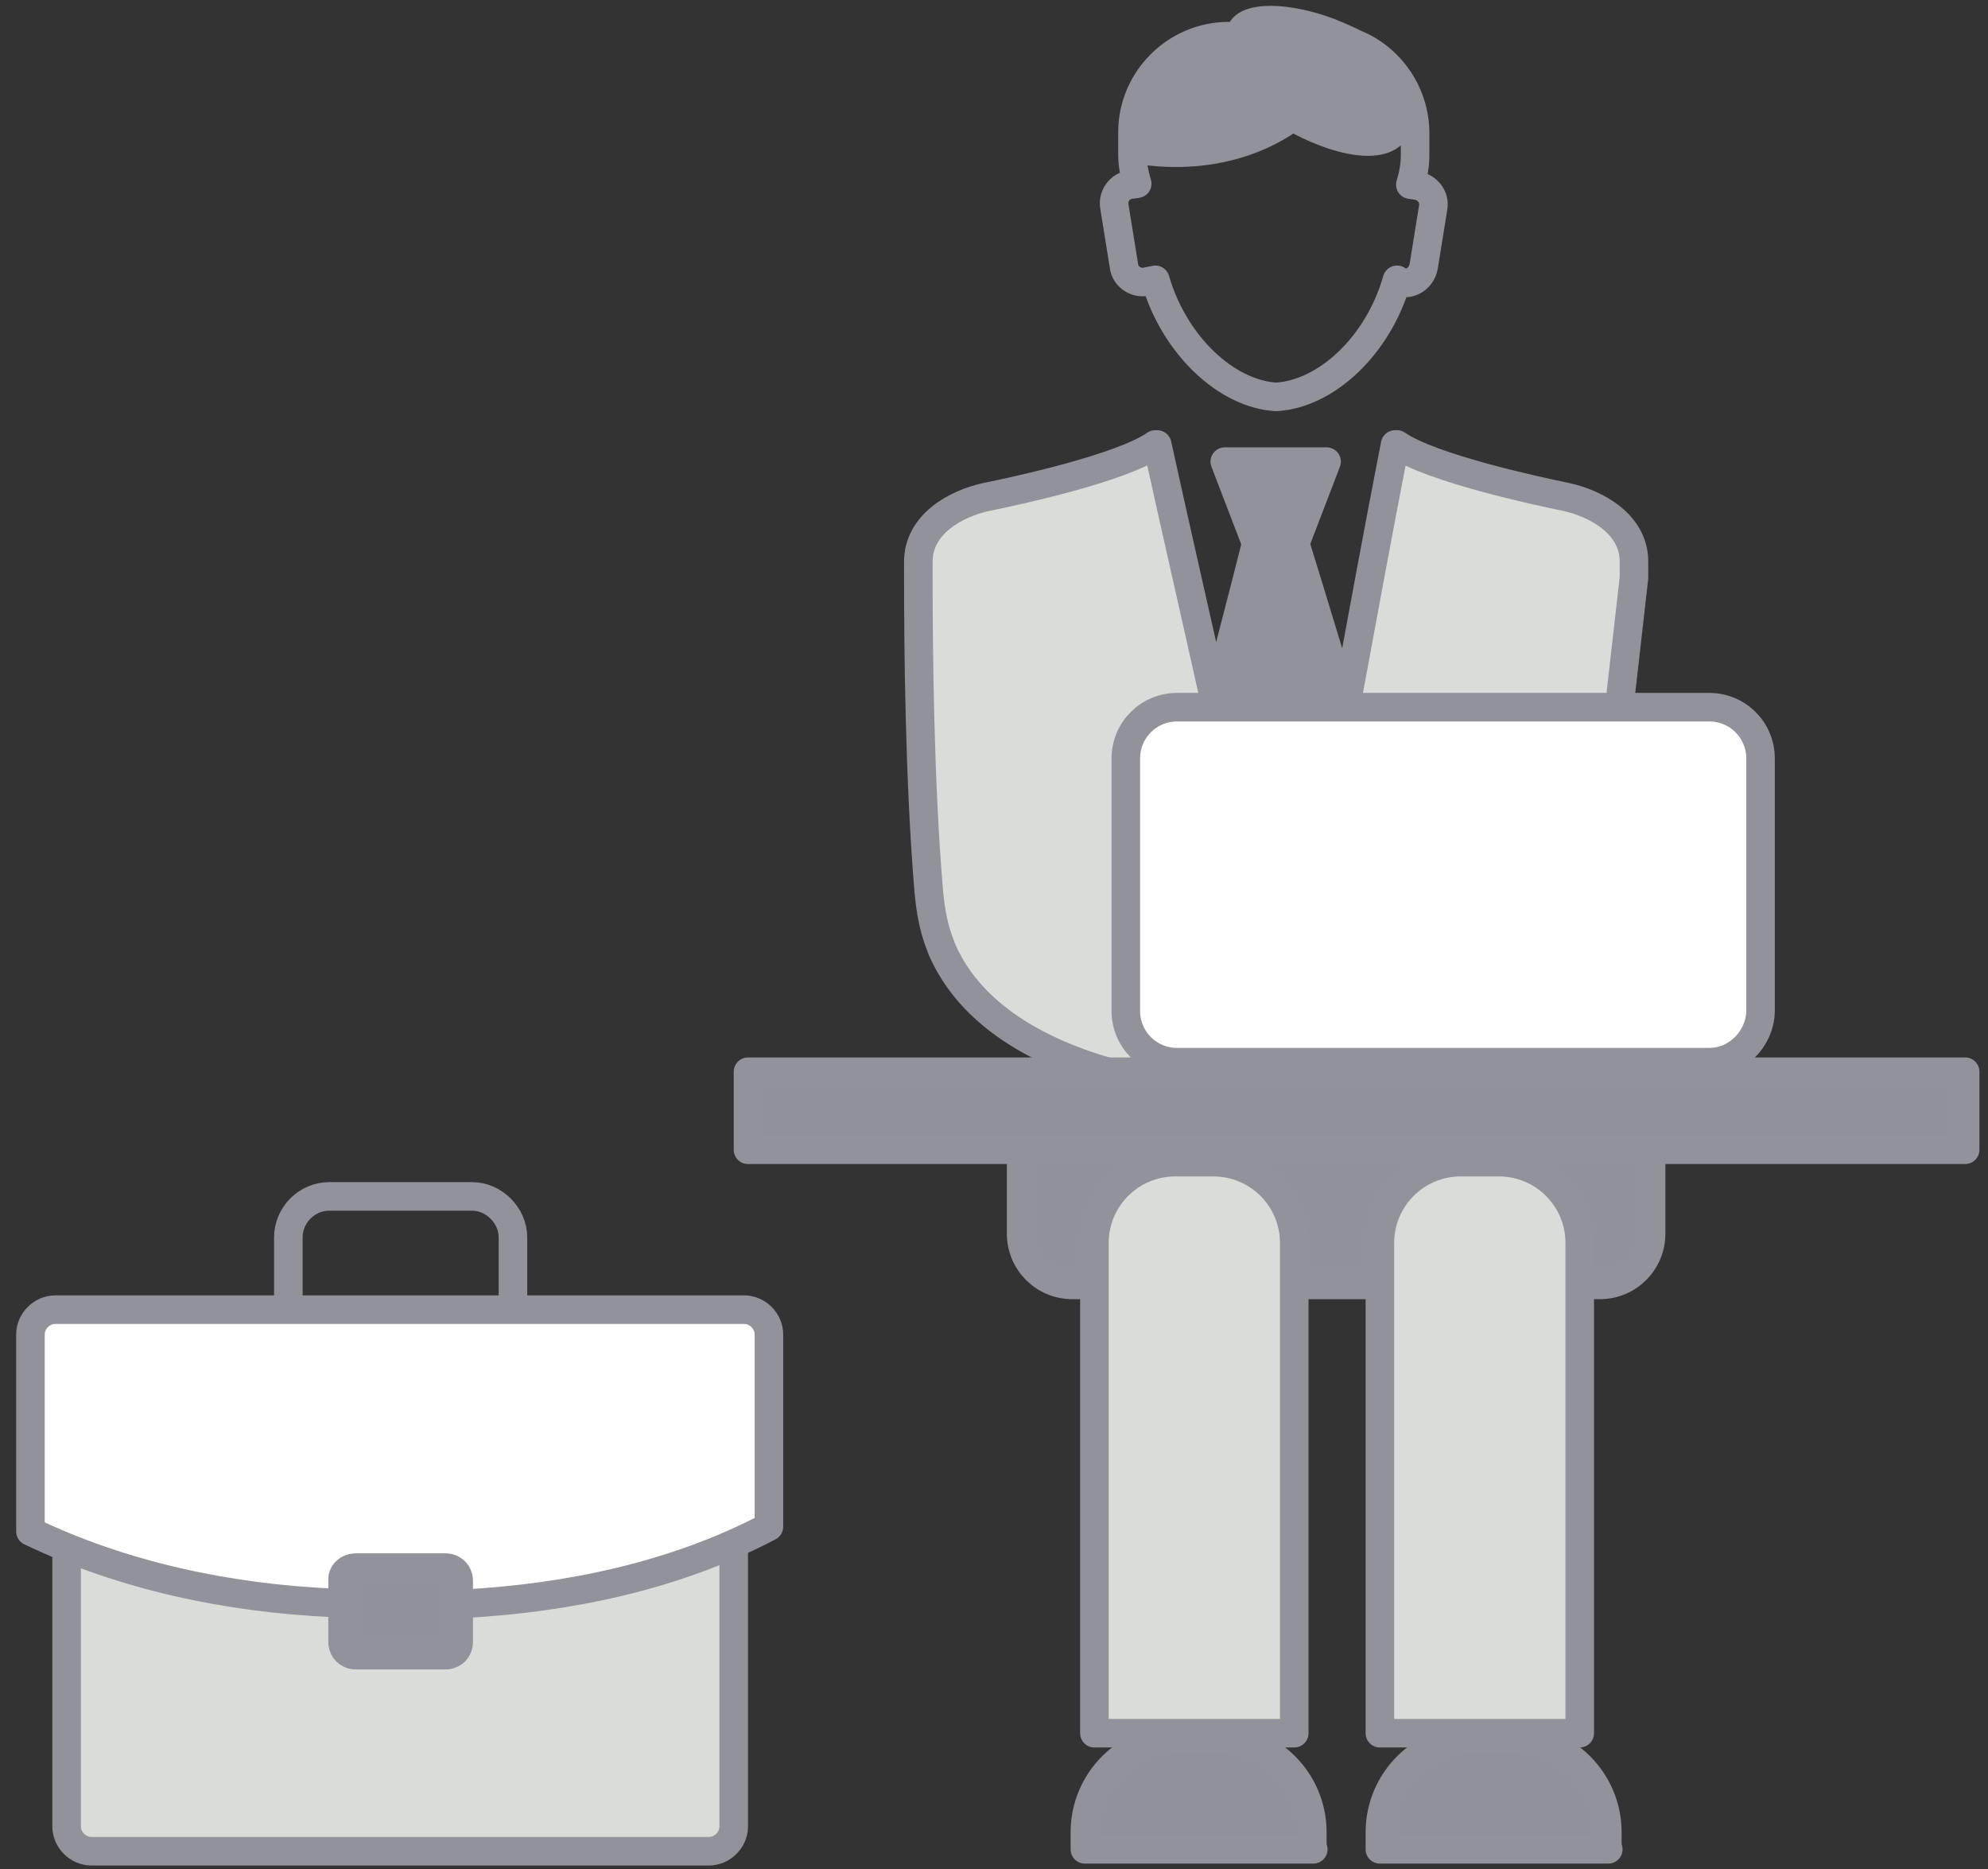 <?xml version="1.0" encoding="utf-8"?>
<!-- Generator: Adobe Illustrator 19.0.0, SVG Export Plug-In . SVG Version: 6.00 Build 0)  -->
<svg version="1.1" xmlns="http://www.w3.org/2000/svg" xmlns:xlink="http://www.w3.org/1999/xlink" x="0px" y="0px"
	 viewBox="0 0 208.9 196.4" style="enable-background:new 0 0 208.9 196.4;" xml:space="preserve">
<rect x="0" y="0" width="208.9" height="196.4" fill="#333333" stroke="none"/>
<style type="text/css">
	.st0{display:none;}
	.st1{display:inline;fill:#91929A;stroke:#91929A;stroke-width:3;stroke-miterlimit:10;}
	.st2{display:inline;fill:#DADCD9;}
	
		.st3{display:inline;fill:none;stroke:#91929A;stroke-width:3;stroke-linecap:round;stroke-linejoin:round;stroke-miterlimit:22.926;}
	.st4{display:inline;fill:#91929A;}
	.st5{display:inline;fill:#FFFFFF;stroke:#91929A;stroke-width:3;stroke-miterlimit:10;}
	.st6{display:inline;fill:#DADCD9;stroke:#91929A;stroke-width:3;stroke-miterlimit:10;}
	.st7{display:inline;fill:none;stroke:#91929A;stroke-width:3;stroke-linecap:round;stroke-miterlimit:10;}
	.st8{fill:#909199;stroke:#91929A;stroke-width:3;stroke-linecap:round;stroke-linejoin:round;stroke-miterlimit:22.926;}
	.st9{fill:none;stroke:#91929A;stroke-width:3;stroke-linecap:round;stroke-linejoin:round;stroke-miterlimit:22.926;}
	.st10{fill:#91929A;}
	.st11{fill:#D9DCD9;stroke:#91929A;stroke-width:3;stroke-linecap:round;stroke-linejoin:round;stroke-miterlimit:22.926;}
	.st12{fill:#FFFFFF;stroke:#91929A;stroke-width:3;stroke-linecap:round;stroke-linejoin:round;stroke-miterlimit:22.926;}
	.st13{display:inline;}
	.st14{fill:#FFFFFF;stroke:#91929A;stroke-width:4;stroke-linecap:round;stroke-linejoin:round;stroke-miterlimit:22.926;}
	.st15{fill:none;stroke:#909199;stroke-width:4;stroke-linecap:round;stroke-linejoin:round;stroke-miterlimit:22.926;}
	.st16{fill:#8F9098;stroke:#909199;stroke-width:4;stroke-linecap:round;stroke-linejoin:round;stroke-miterlimit:22.926;}
	.st17{fill:#D8DCD8;stroke:#909199;stroke-width:4;stroke-linecap:round;stroke-linejoin:round;stroke-miterlimit:22.926;}
	.st18{fill:#D8DCD8;stroke:#909199;stroke-width:4;stroke-miterlimit:22.926;}
	.st19{fill:#D8DCD8;stroke:#91929A;stroke-width:4;stroke-linecap:round;stroke-linejoin:round;stroke-miterlimit:22.926;}
	.st20{fill:#DADCD9;stroke:#91929A;stroke-width:4;stroke-linecap:round;stroke-linejoin:round;stroke-miterlimit:22.926;}
	.st21{fill:#95979F;}
	
		.st22{display:inline;fill:none;stroke:#91929A;stroke-width:4;stroke-linecap:round;stroke-linejoin:round;stroke-miterlimit:22.926;}
</style>
<g id="Слой_1" class="st0">
	<path id="XMLID_20_" class="st1" d="M37.5,194.2c0-20.1,16.3-36.5,36.5-36.5s36.5,16.3,36.5,36.5"/>
	<path id="XMLID_19_" class="st2" d="M109.9,71.4L87.5,51.6c2.9-1.9,5.8-3.8,8.7-5.7c5.7,5.1,11.4,10.3,17.1,15.4
		C112.2,64.6,111,68,109.9,71.4z"/>
	<circle id="XMLID_18_" class="st2" cx="129.4" cy="28.9" r="5.8"/>
	<circle id="XMLID_17_" class="st2" cx="117.5" cy="41.2" r="5.8"/>
	<path id="XMLID_8_" class="st3" d="M111.7,61.2l-2,7.7c-0.4,1.4-2.7,1.1-3.7,0.1l-16.7-16c-1-1-1.5-3.3-0.1-3.7l7.4-2.5
		 M104.8,53.8l-0.2-0.2l-10.2-9.7c7.6-10.6,16.2-24.9,24.9-34.1c7.7-8,20.1-9.5,31.7-4.7l0.1,0c5.4,11.6,4.3,24.1-3.3,32
		c-8.8,9.2-22.7,18.3-33,26.4L104.8,53.8L104.8,53.8z M130.3,3.4c6.4-1.8,13.8-1.2,20.9,1.7l0.1,0c3.3,7,4.1,14.4,2.6,20.9
		L130.3,3.4L130.3,3.4z M133.2,24c2.5,2.4,2.6,6.4,0.2,8.9c-2.4,2.5-6.4,2.6-8.9,0.2c-2.5-2.4-2.6-6.4-0.2-8.9
		C126.7,21.6,130.7,21.6,133.2,24L133.2,24z M121.3,36.4c2.5,2.4,2.6,6.4,0.2,8.9c-2.4,2.5-6.4,2.6-8.9,0.2
		c-2.5-2.4-2.6-6.4-0.2-8.9C114.8,34,118.8,33.9,121.3,36.4L121.3,36.4z M94.6,43.8l14.1-20.6c-4.6-0.9-9.3-2.9-13.7-2.6
		c-13.7,1-16.1,13-17.3,24.3L94.6,43.8L94.6,43.8z M115,63.4l20-15c1.1,4.5,3.3,9.2,3.2,13.6c-0.4,13.8-12.3,16.6-23.6,18.3
		L115,63.4L115,63.4z M98.1,38.4l22.2,21.1"/>
	
		<rect id="XMLID_7_" x="93.3" y="48.6" transform="matrix(0.727 0.687 -0.687 0.727 64.883 -59.792)" class="st4" width="28.8" height="6.3"/>
	<path id="XMLID_6_" class="st5" d="M64.3,194.5c0-27.7,22.5-50.2,50.2-50.2s50.2,22.5,50.2,50.2"/>
	<path id="XMLID_5_" class="st6" d="M137,193.6c0-18.1,14.7-32.8,32.8-32.8s32.8,14.7,32.8,32.8"/>
	<path id="XMLID_4_" class="st6" d="M10.7,194.8c0-12.7,10.3-23.1,23.1-23.1s23.1,10.3,23.1,23.1"/>
	<path id="XMLID_3_" class="st4" d="M206.2,196.4H1.4c-0.9,0-1.7-0.8-1.7-1.7v-0.3c0-0.9,0.8-1.7,1.7-1.7h204.8
		c0.9,0,1.7,0.8,1.7,1.7v0.3C207.9,195.7,207.2,196.4,206.2,196.4z"/>
	<path id="XMLID_2_" class="st7" d="M22.1,112.4c22.4-20.1,44.7-40.1,67.1-60.2c5.9,5.3,11.8,10.6,17.7,15.9c-18,24-36,48-54,71.9"
		/>
</g>
<g id="Слой_2">
	<path id="XMLID_327_" class="st8" d="M168.1,135h-55.4c-3,0-5.4-2.4-5.4-5.4v-9c0-3,2.4-5.4,5.4-5.4h55.4c3,0,5.4,2.4,5.4,5.4v9
		C173.5,132.6,171.1,135,168.1,135z"/>
	<path id="XMLID_256_" class="st9" d="M146.8,29.4c-2,7-7.5,12-12.7,12.3c-5.2-0.3-10.7-5.4-12.7-12.3l-1,0.2
		c-1.1,0.2-2.2-0.6-2.3-1.7l-1-6.2c-0.2-1.1,0.6-2.2,1.7-2.3l0.7-0.1c-0.3-1-0.5-2-0.5-3.1v-2.3c0-5.6,4.6-10.1,10.1-10.1h1.2
		c0-0.2,0-0.4,0.1-0.5c0.6-1.6,4.8-1.6,9.3,0.1c1,0.4,1.9,0.8,2.7,1.2c3.7,1.5,6.3,5.2,6.3,9.4v2.3c0,1.1-0.2,2.1-0.5,3.1l0.7,0.1
		c1.1,0.2,1.9,1.2,1.7,2.3l-1,6.2c-0.2,1.1-1.2,1.9-2.3,1.7L146.8,29.4L146.8,29.4z"/>
	<g id="XMLID_154_">
		<g id="XMLID_103_">
			<path id="XMLID_107_" class="st10" d="M120.8,17.4c8.5,0.9,16.7-2.3,21.2-9.7c1.7-2.7-2.6-5.3-4.3-2.5c-3.7,6-10.2,8-16.9,7.2
				C117.6,12,117.6,17,120.8,17.4L120.8,17.4z"/>
		</g>
	</g>
	<g id="XMLID_155_">
		<g id="XMLID_97_">
			<path id="XMLID_101_" class="st10" d="M134.8,13.4c3.1,1.9,10.4,5,13.1,1.1c3.3-4.7-4.2-5.8-5.4-8.7c-0.7,1.3-1.4,2.5-2.2,3.8
				c0.6,0,1.2,0,1.7,0.1c3.2,0.7,4.3-3.7,1.3-4.8c-3.9-1.5-7.9-2.3-11.4,0.6c-2.3,1.8-4,2.5-6.7,3.3c-0.8,0.2-3.8,2.3-4.4,2.3
				c0.7,0.4,1.4,0.8,2.2,1.2c-0.8-1.6,6.4-2.9,7.2-3.1c0.3-0.1,3.8-1.5,3.4-1.7c2.9,1.3,5.5-3.1,2.5-4.3c-1.9-0.8-2.8-0.8-4.7-0.1
				c-2.2,0.8-5,1.3-7.2,2.4c-3.1,1.4-7.5,4.2-6,8.2c1.7,4.6,5.2,1.2,7.8,0c2.1-0.9,4.5-0.7,6.5-2c0.9-0.6,1.6-1.9,2.5-2.3
				c2.4-1.1,4.8-0.6,7.1,0.3c0.4-1.6,0.9-3.2,1.3-4.8c-1.3-0.3-1.8-0.4-3.1-0.2c-2,0.2-2.9,2-2.2,3.8c1,2.3,5.1,3.1,5.6,5.1
				c0.2-0.8,0.4-1.6,0.6-2.4c-1.4,1.5-5.9-1.1-7.1-1.9C134.6,7.4,132.1,11.7,134.8,13.4L134.8,13.4z"/>
		</g>
	</g>
	<g id="XMLID_156_">
		<g id="XMLID_91_">
			<path id="XMLID_95_" class="st10" d="M137,11.1c1.3,1.2,2.7,2.1,4.3,2.7c1.2,0.5,2.8-0.5,3.1-1.7c0.3-1.4-0.4-2.6-1.7-3.1
				c-0.3-0.1-0.3-0.1,0,0c-0.1-0.1-0.3-0.1-0.4-0.2c-0.3-0.1-0.5-0.3-0.7-0.4c-0.1-0.1-0.8-0.6-0.4-0.2c-0.2-0.2-0.4-0.4-0.6-0.6
				c-0.9-0.9-2.6-1-3.5,0C136.1,8.6,136,10.1,137,11.1L137,11.1z"/>
		</g>
	</g>
	<path id="XMLID_254_" class="st11" d="M119,113.3c-5.5-1.3-16.1-4.6-20-13.5c-0.5-1.3-1.1-2.8-1.4-6.1c-1-11.7-1.1-26.2-1.1-33
		c0-0.6,0-1.2,0-1.7c0-3.9,3.9-6.1,7.2-6.8c3-0.6,14.1-3,17.7-5.5l0.2,0c2,9.1,4.1,18.2,6.1,27.2c1.4-5.6,2.9-11.2,4.3-16.8
		l-3.3-8.6h10.7l-3.3,8.6c1.8,5.8,3.5,11.5,5.3,17.3c1.7-9.2,3.4-18.5,5.2-27.7l0.2,0c3.6,2.5,14.8,4.9,17.7,5.5
		c3.3,0.7,7.2,2.9,7.2,6.8v1.7c-0.5,4.4-1,8.8-1.5,13.2"/>
	<g id="XMLID_157_">
		<g id="XMLID_85_">
			<path id="XMLID_89_" class="st10" d="M129.6,51.1c0.3,1.8,1.2,3.3,2.3,4.7c0.7,0.9,2.1,0.9,3,0.4c2.3-1.2,3.7-3.7,3.6-6.3
				c-0.1-1.3-1.1-2.6-2.5-2.5c-1.3,0.1-2.6,1.1-2.5,2.5c0,0.2,0,0.3,0,0.5c0,0.2-0.1,0.3,0,0c0,0.2-0.1,0.3-0.1,0.5
				c0.1-0.3,0,0-0.1,0.2c0,0-0.3,0.4-0.1,0.2c0.1-0.2-0.2,0.2-0.2,0.2c-0.3,0.3,0.3-0.2,0,0.1c-0.2,0.1-0.3,0.2-0.5,0.3
				c1,0.1,2,0.3,3,0.4c0.2,0.3-0.2-0.3-0.2-0.4c-0.1-0.2-0.2-0.3-0.3-0.5c-0.1-0.3-0.2-0.3-0.1-0.2c-0.1-0.3-0.3-1-0.4-1.5
				c-0.3-1.3-1.8-2.1-3.1-1.7C130,48.4,129.3,49.8,129.6,51.1L129.6,51.1z"/>
		</g>
	</g>
	<g id="XMLID_158_">
		<g id="XMLID_79_">
			<path id="XMLID_83_" class="st10" d="M131.3,56c0.9,3.8,2.6,7,3.8,10.7c1,3.2,0.8,6.5,2.3,9.6c1.4,2.9,5.7,0.4,4.3-2.5
				c-1.4-3-1-6.5-2.2-9.5c-1.2-3.2-2.6-6.2-3.4-9.5C135.4,51.5,130.6,52.8,131.3,56L131.3,56z"/>
		</g>
	</g>
	<g id="XMLID_159_">
		<g id="XMLID_73_">
			<path id="XMLID_77_" class="st10" d="M130.7,60.5c-0.3,4.7,0,9.9-1.1,14.5c-0.7,3.1,4.1,4.5,4.8,1.3c1.2-5.1,0.9-10.7,1.2-15.8
				C135.9,57.3,130.9,57.3,130.7,60.5L130.7,60.5z"/>
		</g>
	</g>
	<g id="XMLID_160_">
		<g id="XMLID_67_">
			<path id="XMLID_71_" class="st10" d="M129,69.2c-0.8,1.6-1.6,3.3-2.2,5.1c-0.8,2.2,1.9,3.8,3.7,2.8c3.7-2,6.7-5,8.7-8.6
				c-1.6-0.4-3.1-0.8-4.7-1.3c0.1,1,0.2,2,0.2,3.1c0,0.7,0.2,2.1-0.1,2.7c0.3-0.3,0.6-0.6,0.9-0.9c0.7-0.4-0.6,0-0.8,0.1
				c-0.6,0.2-1,0.5-1.4,0.9c-2.1,2.4,1.4,6,3.5,3.5c0.1-0.1,0.1-0.1,0.2-0.2c-0.4,0.2-0.7,0.4-1.1,0.6c0.4-0.1,1.4-0.2,2-0.5
				c0.9-0.5,1.4-1.4,1.6-2.4c0.4-2.2,0.3-4.6,0-6.8c-0.3-2.3-3.3-3.6-4.7-1.3c-1.7,2.9-4,5.2-6.9,6.8c1.2,0.9,2.4,1.9,3.7,2.8
				c0.5-1.3,1-2.6,1.7-3.9C134.8,68.8,130.4,66.3,129,69.2L129,69.2z"/>
		</g>
	</g>
	<g id="XMLID_161_">
		<g id="XMLID_61_">
			<path id="XMLID_65_" class="st10" d="M126.6,78.5c5,2.1,10.5,1.8,15.6-0.1c3-1.1,1.7-6-1.3-4.8c-3.6,1.3-8.2,2.1-11.8,0.6
				C126.2,72.9,123.6,77.2,126.6,78.5L126.6,78.5z"/>
		</g>
	</g>
	<rect id="XMLID_269_" x="78.6" y="112.6" class="st8" width="127.9" height="8.2"/>
	<path id="XMLID_228_" class="st12" d="M179.6,111.6h-55.9c-3,0-5.4-2.4-5.4-5.4V79.7c0-3,2.4-5.4,5.4-5.4h55.9c3,0,5.4,2.4,5.4,5.4
		v26.6C184.9,109.2,182.5,111.6,179.6,111.6z"/>
	<path id="XMLID_323_" class="st11" d="M136,182.1h-21v-51.5c0-4.7,3.8-8.5,8.5-8.5h4c4.7,0,8.5,3.8,8.5,8.5V182.1z"/>
	<path id="XMLID_324_" class="st11" d="M166,182.1h-21v-51.5c0-4.7,3.8-8.5,8.5-8.5h4c4.7,0,8.5,3.8,8.5,8.5V182.1z"/>
	<path id="XMLID_325_" class="st8" d="M138,194.3h-24v-1.8c0-5.4,4.4-9.8,9.8-9.8h4.3c5.4,0,9.8,4.4,9.8,9.8V194.3z"/>
	<path id="XMLID_326_" class="st8" d="M169,194.3h-24v-1.8c0-5.4,4.4-9.8,9.8-9.8h4.3c5.4,0,9.8,4.4,9.8,9.8V194.3z"/>
	<path id="XMLID_49_" class="st11" d="M77.1,162.6v29.3c0,1.4-1.2,2.6-2.6,2.6H9.6c-1.4,0-2.6-1.2-2.6-2.6V163"/>
	<path id="XMLID_48_" class="st9" d="M30.3,137.4V130c0-2.3,1.9-4.3,4.3-4.3h15c2.3,0,4.3,2,4.3,4.3v7.5"/>
	<path id="XMLID_47_" class="st12" d="M34.9,168.4c-10.9-0.5-21.9-2.8-31.7-7.5l0-20.7c0-1.4,1.2-2.6,2.6-2.6h72.4
		c1.4,0,2.6,1.2,2.6,2.6l0,20.2c-9.9,5.2-21.1,7.5-32.1,8.1"/>
	<path id="XMLID_46_" class="st8" d="M37.4,164.7h9.4c0.8,0,1.4,0.6,1.4,1.4v6.4c0,0.8-0.6,1.4-1.4,1.4h-9.4c-0.8,0-1.4-0.6-1.4-1.4
		v-6.4C35.9,165.3,36.6,164.7,37.4,164.7L37.4,164.7z"/>
</g>
<g id="Слой_3" class="st0">
	<g id="XMLID_229_" class="st13">
		<path id="XMLID_397_" class="st14" d="M14,40.1h142.2v101.3H14V40.1L14,40.1z M2.3,39.6H168 M85.2,39.6V27.2 M85.5,164.1l45.8,29
			 M84.8,164.1l-45.8,29"/>
		<path id="XMLID_253_" class="st10" d="M85.3,195.4h-0.8c-0.8,0-1.5-0.6-1.5-1.5v-50.3c0-0.8,0.6-1.5,1.5-1.5h0.8
			c0.8,0,1.5,0.6,1.5,1.5V194C86.8,194.8,86.1,195.4,85.3,195.4z"/>
		<g id="XMLID_51_">
			<line id="XMLID_232_" class="st15" x1="32.2" y1="130.2" x2="137.3" y2="130.2"/>
			<polygon id="XMLID_231_" class="st16" points="38,112.8 52,112.8 52,130 38,130 38,112.8 			"/>
			<polygon id="XMLID_230_" class="st17" points="64.5,84.8 78.5,84.8 78.5,130 64.5,130 64.5,84.8 			"/>
			<polygon id="XMLID_227_" class="st16" points="91,116.5 105.1,116.5 105.1,130 91,130 91,116.5 			"/>
			<polygon id="XMLID_226_" class="st17" points="117.6,102.2 131.6,102.2 131.6,130 117.6,130 117.6,102.2 			"/>
		</g>
		<g id="XMLID_50_">
			<path id="XMLID_299_" class="st18" d="M38.9,83.3c-5.3,0-9.7,4.3-9.7,9.7c0,5.3,4.3,9.7,9.7,9.7c5.3,0,9.7-4.3,9.7-9.7
				C48.5,87.7,44.2,83.3,38.9,83.3L38.9,83.3z M70.5,51.2c-5.3,0-9.7,4.3-9.7,9.7c0,5.3,4.3,9.7,9.7,9.7c5.3,0,9.7-4.3,9.7-9.7
				C80.2,55.5,75.9,51.2,70.5,51.2L70.5,51.2z M102.1,79.9c-5.3,0-9.7,4.3-9.7,9.7c0,5.3,4.3,9.7,9.7,9.7c5.3,0,9.7-4.3,9.7-9.7
				C111.8,84.3,107.5,79.9,102.1,79.9L102.1,79.9z M133.8,65.3c-5.3,0-9.7,4.3-9.7,9.7c0,5.3,4.3,9.7,9.7,9.7c5.3,0,9.7-4.3,9.7-9.7
				C143.4,69.7,139.1,65.3,133.8,65.3L133.8,65.3z"/>
			<line id="XMLID_235_" class="st15" x1="47.5" y1="84.2" x2="62.5" y2="69.5"/>
			<line id="XMLID_234_" class="st15" x1="79.2" y1="68.8" x2="94.3" y2="82.6"/>
			<line id="XMLID_233_" class="st15" x1="111.7" y1="85.5" x2="123" y2="80"/>
		</g>
	</g>
	<g id="XMLID_396_" class="st13">
		<path id="XMLID_392_" class="st19" d="M151.3,72.8c-0.1-1.9-0.5-4.9-2.2-7.8c-2.6-4.3-5.6-4.6-8.6-8.4c-4-5-3.9-11.1-3.9-13.3
			c0.1-8.9,5.2-14.8,6.7-16.5c7.3-7.9,17.1-8.2,19.6-8.2c1.9,0,12.8,0,20.6,8.5c1.3,1.4,5,5.6,6.1,12.1c0.3,1.9,0.7,6.1-0.9,11
			c-0.5,1.5-1.5,4.3-4,7c-1.8,2-2.9,2.2-4.9,4.2c-2.3,2.3-3.6,4.7-4.3,6.3 M151.7,91.7l23.7-6.2 M151.7,73.9l23.7-6.2 M171.3,88.9
			c0,4.1-3.8,7.4-8.5,7.4c-2.9,0-5.5-1.3-7.1-3.3 M163.6,1.3v8 M192.6,12.3l-5.6,5.6 M205.7,43.4h-8 M191.4,73.1l-5.6-5.6
			 M134.2,12.3l5.6,5.6"/>
		<path id="XMLID_224_" class="st20" d="M175.8,86.3c-8.2,1.9-16.3,3.7-24.5,5.6c0-3.9,0-7.7,0-11.6c8.2-2,16.3-4,24.5-6
			C175.8,78.4,175.8,82.3,175.8,86.3z"/>
		
			<ellipse id="XMLID_223_" transform="matrix(0.98 -0.2 0.2 0.98 -15.284 34.604)" class="st21" cx="163.8" cy="93" rx="8.8" ry="4.4"/>
	</g>
	<polyline id="XMLID_225_" class="st22" points="152.8,46.5 161.5,58.4 174.5,35.4 	"/>
</g>
</svg>
